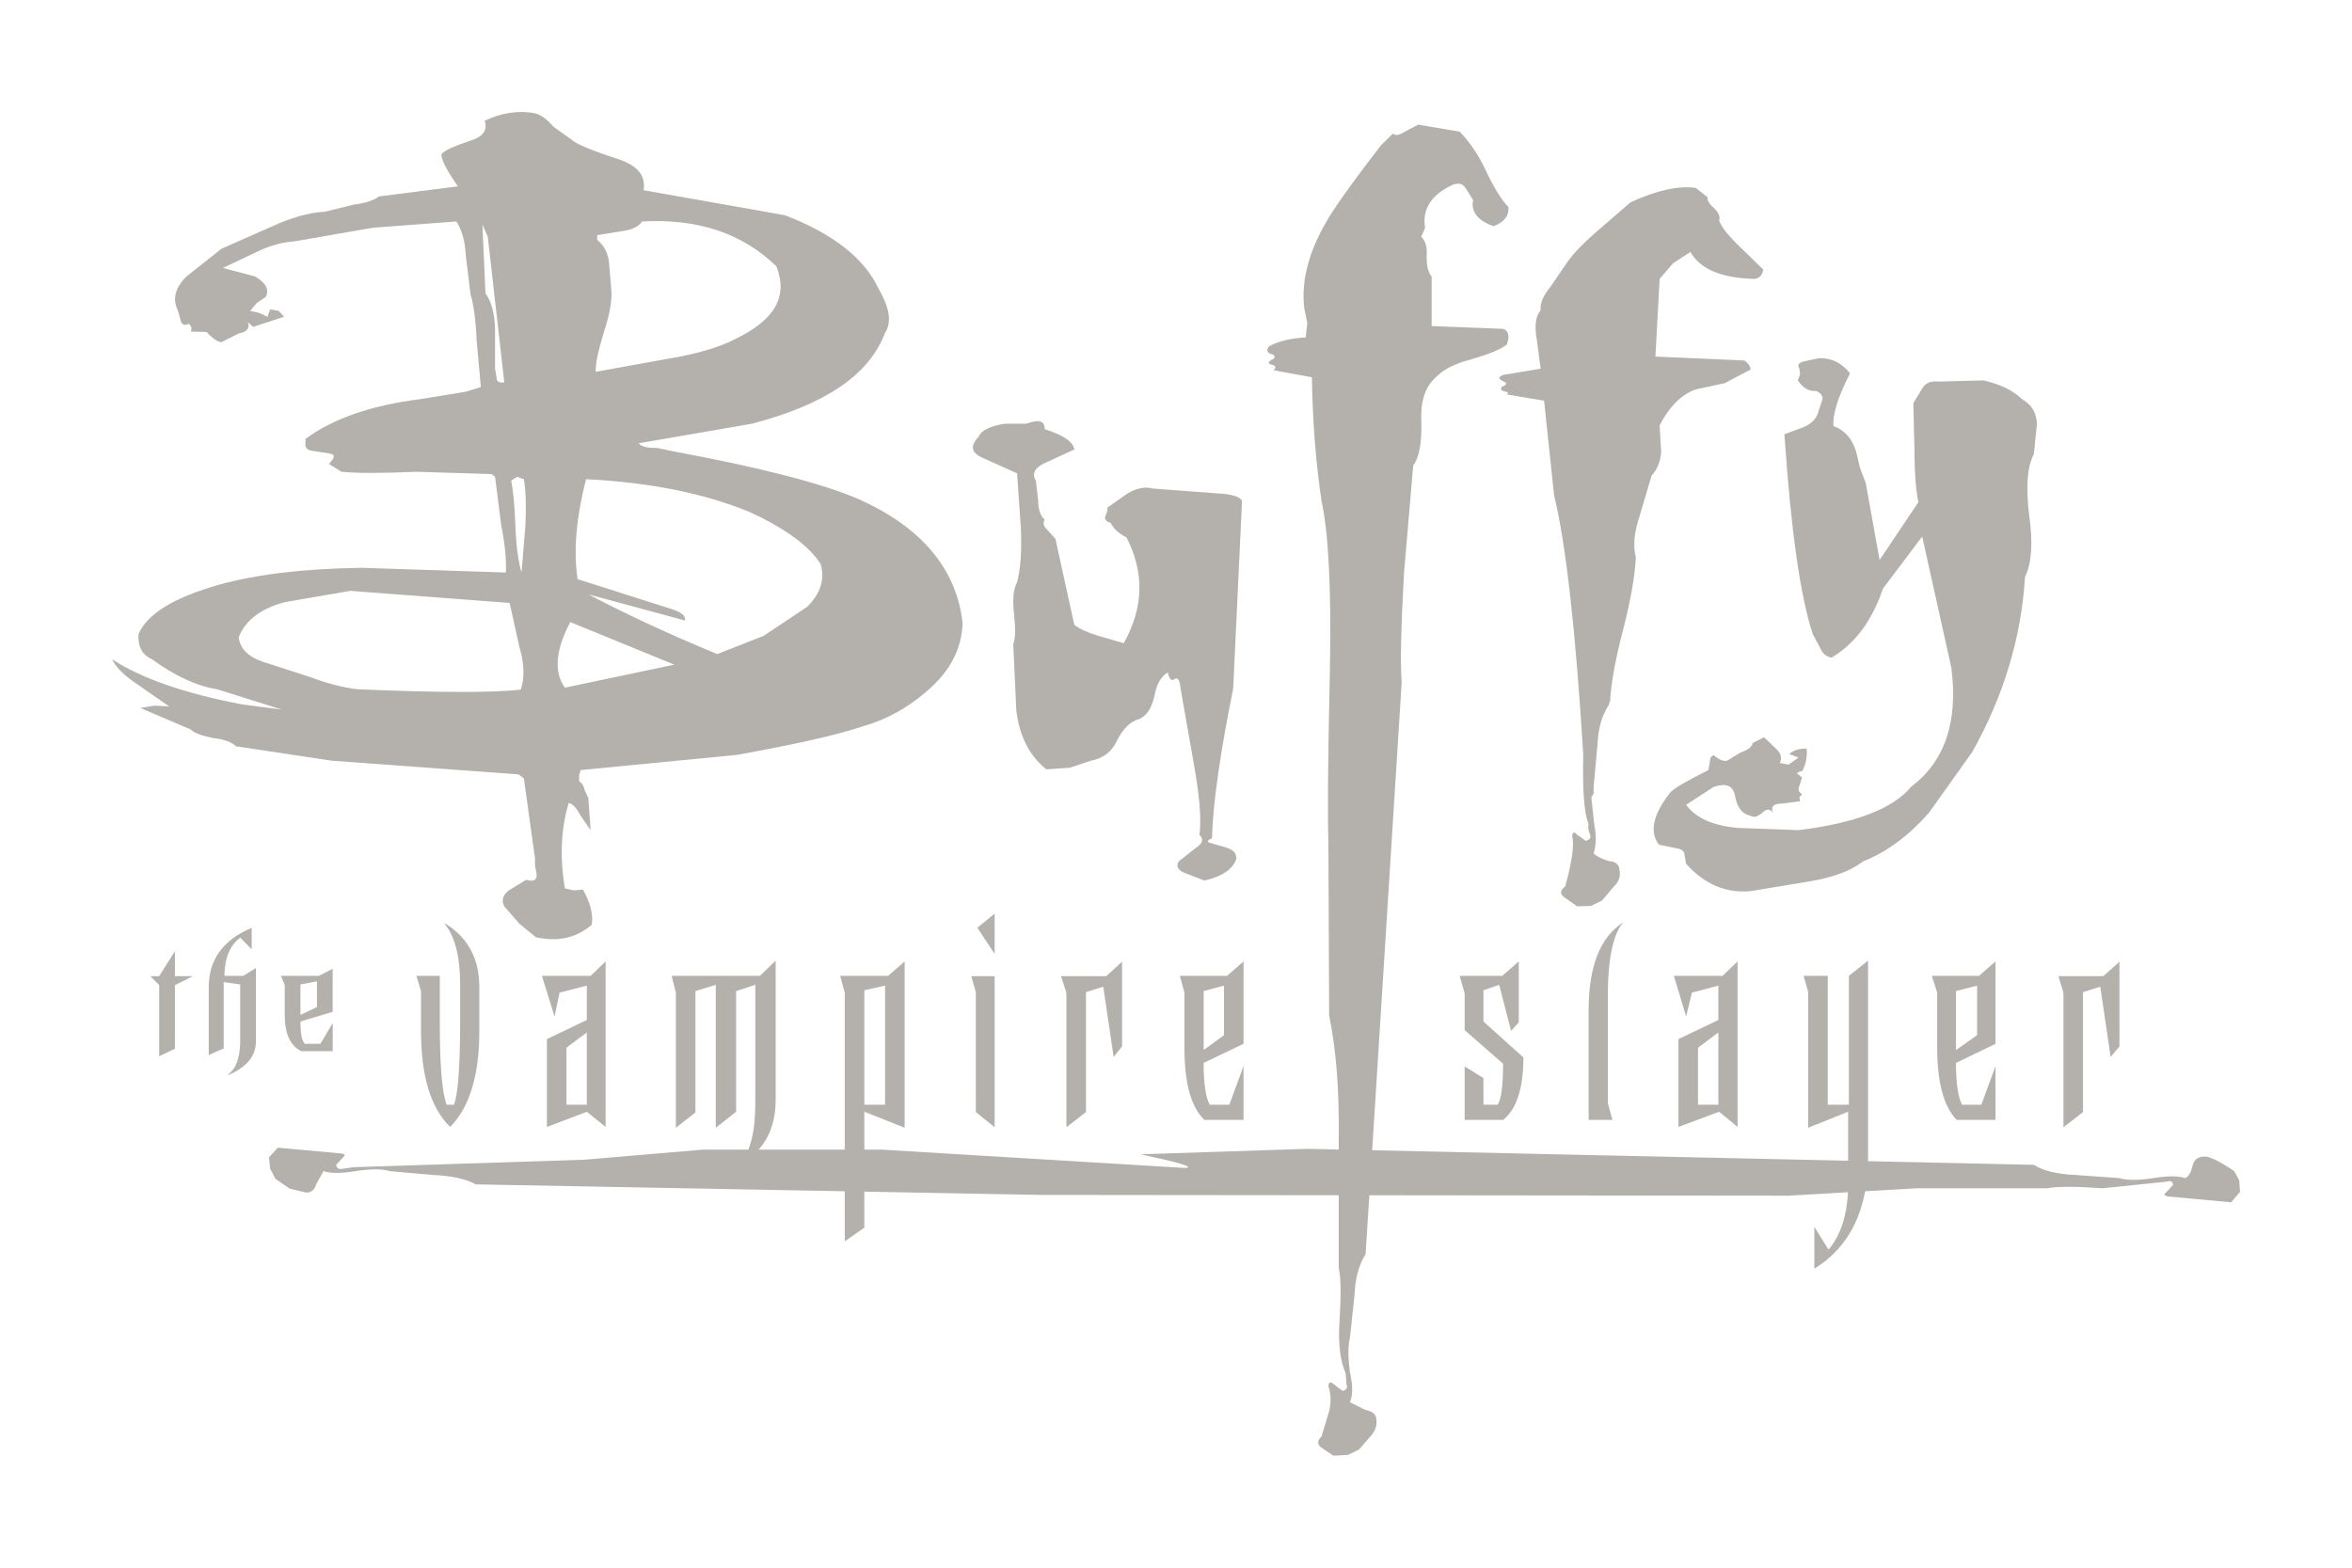<?xml version="1.0" encoding="UTF-8" standalone="no"?>
<!-- Generator: Adobe Illustrator 13.0.0, SVG Export Plug-In . SVG Version: 6.00 Build 14948)  -->
<svg
   xmlns:dc="http://purl.org/dc/elements/1.1/"
   xmlns:cc="http://web.resource.org/cc/"
   xmlns:rdf="http://www.w3.org/1999/02/22-rdf-syntax-ns#"
   xmlns:svg="http://www.w3.org/2000/svg"
   xmlns="http://www.w3.org/2000/svg"
   xmlns:sodipodi="http://sodipodi.sourceforge.net/DTD/sodipodi-0.dtd"
   xmlns:inkscape="http://www.inkscape.org/namespaces/inkscape"
   version="1.0"
   id="Layer_1"
   x="0px"
   y="0px"
   width="210"
   height="140"
   viewBox="0 0 192.756 192.756"
   enable-background="new 0 0 192.756 192.756"
   xml:space="preserve"
   sodipodi:version="0.32"
   inkscape:version="0.45.1"
   sodipodi:docname="Buffy_the_Vampire_Slayer.svg"
   inkscape:output_extension="org.inkscape.output.svg.inkscape"
   sodipodi:docbase="C:\Users\Virgile\Desktop"><defs
   id="defs54">
	
	
	
	
	
	
	
	
	
	
	
	
	
	
	
	
	
	
	
	
	
	
	
	
</defs><sodipodi:namedview
   inkscape:window-height="575"
   inkscape:window-width="761"
   inkscape:pageshadow="2"
   inkscape:pageopacity="0.0"
   guidetolerance="10.0"
   gridtolerance="10.0"
   objecttolerance="10.0"
   borderopacity="1.0"
   bordercolor="red"
   pagecolor="red"
   id="base"
   width="210px"
   height="140px"
   inkscape:zoom="1.9558406"
   inkscape:cx="96.377998"
   inkscape:cy="96.377998"
   inkscape:window-x="138"
   inkscape:window-y="138"
   inkscape:current-layer="Layer_1" />

<g
   id="g2203"><path
     clip-rule="evenodd"
     d="M 161.732,24.254 L 160.268,23.101 C 158.144,22.812 155.456,23.39 152.247,24.878 L 147.812,28.719 C 146.065,30.256 144.885,31.552 144.13,32.751 L 142.385,35.296 C 141.536,36.352 141.111,37.265 141.205,38.129 C 140.543,38.946 140.45,40.193 140.732,41.777 L 141.205,45.331 L 136.581,46.099 C 135.919,46.388 136.014,46.628 136.673,46.915 C 137.146,47.108 137.052,47.3 136.391,47.588 C 136.297,47.877 136.297,47.973 136.581,48.068 L 137.241,48.26 L 137.052,48.5 L 141.628,49.269 L 142.855,60.888 C 144.319,66.889 145.499,77.499 146.441,92.717 C 146.346,97.087 146.535,100.014 147.101,101.312 C 147.008,101.598 147.008,101.985 147.292,102.656 C 147.385,103.087 147.196,103.279 146.725,103.376 L 145.591,102.56 C 145.356,102.271 145.168,102.271 145.074,102.752 C 145.356,103.857 145.074,105.92 144.224,108.993 C 143.564,109.474 143.564,109.955 144.13,110.337 L 145.688,111.44 L 147.387,111.393 L 148.756,110.72 L 150.218,108.992 C 150.88,108.368 151.067,107.599 150.88,106.927 C 150.88,106.304 150.408,105.919 149.558,105.872 C 148.567,105.536 148.002,105.248 147.719,104.913 C 148.002,104.049 148.097,102.895 147.813,101.504 L 147.434,98.047 L 147.718,97.566 L 147.718,96.751 L 148.189,91.565 C 148.283,89.501 148.756,87.917 149.558,86.717 L 149.652,86.428 L 149.747,86.236 C 149.841,84.267 150.312,81.339 151.349,77.402 C 152.341,73.561 152.813,70.585 152.907,68.52 C 152.528,67.081 152.718,65.4 153.378,63.431 L 154.842,58.486 C 155.55,57.718 155.926,56.758 156.021,55.558 L 155.832,52.293 C 157.06,49.94 158.523,48.5 160.268,47.877 L 163.854,47.109 L 167.016,45.429 C 167.016,45.093 166.733,44.661 166.261,44.325 L 155.313,43.845 L 155.832,34.292 L 157.484,32.371 L 159.609,30.979 C 160.835,33.091 163.383,34.195 167.536,34.292 C 168.102,34.195 168.48,33.813 168.573,33.14 L 165.601,30.26 C 164.327,29.012 163.477,28.004 163.147,27.139 C 163.289,26.659 163.147,26.227 162.582,25.651 C 161.92,25.07 161.638,24.591 161.732,24.254 L 161.732,24.254 z "
     id="path7"
     style="fill:#b4b1ad;fill-rule:evenodd" /><path
     clip-rule="evenodd"
     d="M 6.065,18.973 C 6.065,19.645 6.727,20.942 8.094,22.911 L -1.627,24.158 C -2.146,24.591 -3.185,24.973 -4.741,25.165 L -8.232,26.029 C -10.168,26.124 -12.385,26.749 -14.885,27.901 L -20.973,30.59 L -25.268,33.999 C -26.683,35.392 -27.014,36.785 -26.305,38.224 L -25.975,39.425 C -25.832,39.904 -25.55,40.097 -24.984,39.809 C -24.654,40.097 -24.559,40.385 -24.749,40.769 L -22.814,40.818 C -21.965,41.681 -21.399,42.066 -20.973,42.066 L -18.849,41.008 C -17.858,40.816 -17.433,40.385 -17.717,39.616 L -17.387,39.904 L -17.057,40.193 L -13.281,38.946 L -13.565,38.61 L -13.943,38.226 L -14.98,38.034 L -15.312,38.946 L -16.349,38.466 L -17.434,38.226 L -16.633,37.265 L -15.501,36.497 C -15.075,35.585 -15.501,34.769 -16.822,34 L -20.785,32.945 L -16.633,30.976 C -14.98,30.159 -13.377,29.776 -12.008,29.68 L -2.336,27.999 L 7.904,27.231 C 8.564,28.192 8.989,29.583 9.083,31.552 L 9.649,36.16 C 10.026,37.457 10.309,39.33 10.404,41.873 L 10.924,47.587 L 9.084,48.163 L 3.469,49.075 C -2.525,49.843 -7.195,51.428 -10.64,53.972 L -10.64,54.5 C -10.735,55.076 -10.358,55.412 -9.603,55.46 L -7.762,55.749 C -6.96,55.844 -6.96,56.228 -7.762,57.045 L -6.205,58.005 C -4.365,58.197 -1.298,58.197 2.997,58.005 L 12.246,58.294 L 12.671,58.63 L 13.426,64.584 C 13.898,66.984 14.087,68.951 13.992,70.393 L -3.749,69.816 C -10.639,69.912 -16.537,70.585 -21.208,71.881 C -26.775,73.466 -30.079,75.435 -31.164,77.978 C -31.258,79.467 -30.739,80.524 -29.513,81.051 C -26.681,83.116 -23.992,84.363 -21.491,84.748 L -13.564,87.244 L -18.377,86.621 C -25.455,85.277 -30.834,83.405 -34.421,81.051 C -33.901,82.107 -32.863,83.116 -31.259,84.171 L -27.39,86.86 L -29.23,86.765 L -30.929,87.052 L -24.749,89.693 C -24.278,90.174 -23.332,90.461 -21.965,90.75 C -20.596,90.895 -19.653,91.278 -19.181,91.759 L -7.384,93.535 L 15.55,95.216 L 16.21,95.697 L 17.579,105.537 L 17.579,106.401 L 17.767,107.41 C 17.861,108.179 17.483,108.465 16.492,108.179 L 14.368,109.474 C 13.613,110.049 13.424,110.722 13.802,111.441 L 15.642,113.556 L 17.671,115.234 C 20.455,115.859 22.72,115.284 24.56,113.698 C 24.749,112.5 24.418,111.059 23.475,109.38 L 22.295,109.474 L 21.257,109.235 C 20.597,105.345 20.786,101.794 21.729,98.72 C 22.295,98.865 22.72,99.44 23.191,100.303 L 24.418,102.079 L 24.135,98.144 L 23.664,97.087 C 23.57,96.654 23.38,96.27 23.003,96.078 L 23.003,95.31 L 23.191,94.685 L 42.444,92.813 C 49.286,91.565 54.429,90.46 57.874,89.309 C 60.706,88.492 63.206,87.148 65.519,85.18 C 68.539,82.685 70.049,79.851 70.143,76.586 C 69.388,69.913 65.047,64.728 57.121,61.27 C 52.968,59.495 45.512,57.526 34.895,55.558 L 32.584,55.077 C 31.403,55.077 30.648,54.934 30.318,54.501 L 44.238,52.1 C 53.252,49.748 58.677,46.099 60.612,40.913 C 61.461,39.617 61.178,37.84 59.809,35.488 C 58.063,31.744 54.194,28.719 48.296,26.463 L 30.932,23.39 C 31.215,21.613 30.225,20.365 27.771,19.549 C 24.515,18.492 22.58,17.676 22.109,17.197 L 19.891,15.612 C 19.043,14.652 18.334,14.124 17.579,13.932 C 15.645,13.548 13.521,13.835 11.397,14.844 C 11.776,15.996 11.208,16.811 9.652,17.292 C 7.621,17.965 6.443,18.493 6.065,18.973 L 6.065,18.973 z M 11.113,27.615 L 11.774,29.103 L 13.803,47.011 C 13.143,47.108 12.859,46.915 12.859,46.435 L 12.671,45.331 L 12.671,40.529 C 12.623,38.608 12.246,37.072 11.49,36.063 L 11.113,27.615 L 11.113,27.615 z M -15.972,81.337 C -17.718,80.714 -18.661,79.754 -18.851,78.361 C -18.096,76.394 -16.256,74.857 -13.189,74.04 L -5.12,72.648 L 14.462,74.136 L 15.642,79.465 C 16.302,81.626 16.302,83.402 15.831,84.795 C 12.528,85.179 5.78,85.179 -4.271,84.746 C -5.922,84.554 -7.856,84.075 -10.169,83.21 L -15.972,81.337 L -15.972,81.337 z M 15.361,58.63 L 16.21,58.917 C 16.492,60.549 16.492,62.423 16.398,64.631 L 15.927,70.391 C 15.55,69.144 15.267,67.27 15.172,64.726 C 15.077,62.134 14.888,60.26 14.653,59.109 L 15.361,58.63 L 15.361,58.63 z M 28.194,28.432 C 29.374,28.287 30.318,27.903 30.742,27.231 C 37.679,26.847 43.104,28.719 47.257,32.751 C 48.72,36.449 47.068,39.33 42.208,41.681 C 40.274,42.69 37.395,43.554 33.81,44.13 L 25.033,45.715 C 25.033,44.467 25.41,42.929 26.07,40.769 C 26.778,38.608 27.062,36.928 26.967,35.681 L 26.684,32.369 C 26.59,31.168 26.07,30.159 25.222,29.488 L 25.222,28.911 L 28.194,28.432 L 28.194,28.432 z M 43.954,62.949 C 48.437,65.013 51.316,67.175 52.684,69.336 C 53.25,71.208 52.684,72.983 51.032,74.617 L 45.701,78.169 L 39.992,80.425 C 34.282,78.074 28.997,75.624 24.138,73.08 L 36.029,76.297 C 36.123,75.721 35.558,75.241 34.282,74.857 L 22.817,71.209 C 22.296,67.752 22.628,63.719 23.854,58.919 C 31.498,59.301 38.245,60.597 43.954,62.949 L 21.919,76.489 L 34.706,81.722 L 21.257,84.554 C 19.889,82.683 20.077,79.946 21.919,76.489 L 43.954,62.949 L 43.954,62.949 z "
     id="path9"
     style="fill:#b4b1ad;fill-rule:evenodd" /><path
     clip-rule="evenodd"
     d="M 137.053,42.354 C 137.431,41.297 137.242,40.626 136.582,40.434 L 127.805,40.098 L 127.805,34 C 127.38,33.521 127.193,32.753 127.193,31.552 C 127.286,30.303 127.004,29.583 126.531,29.103 L 127.004,27.999 C 126.625,25.743 127.711,23.968 130.402,22.718 C 131.157,22.431 131.676,22.623 131.958,23.103 L 132.902,24.591 C 132.619,26.03 133.468,27.134 135.403,27.807 C 136.772,27.328 137.337,26.463 137.242,25.456 C 136.393,24.592 135.403,23.007 134.363,20.751 C 133.373,18.687 132.239,17.198 131.249,16.19 L 126.152,15.326 L 124.5,16.19 C 123.84,16.622 123.414,16.718 123.037,16.43 L 121.574,17.87 C 117.753,22.815 115.581,25.935 114.826,27.328 C 112.702,30.976 111.76,34.53 112.137,37.842 L 112.515,39.714 L 112.326,41.491 C 110.391,41.586 108.928,41.97 107.796,42.595 C 107.467,43.074 107.561,43.411 108.175,43.555 C 108.646,43.747 108.646,44.035 107.986,44.323 C 107.656,44.612 107.75,44.756 108.175,44.853 C 108.646,44.948 108.741,45.237 108.363,45.524 L 113.083,46.388 C 113.176,52.389 113.647,57.431 114.263,61.559 C 115.111,65.4 115.489,72.265 115.3,82.299 C 115.018,94.398 115.018,101.406 115.111,103.184 L 115.205,124.883 C 116.006,128.723 116.479,133.766 116.385,140.247 L 116.385,155.899 C 116.668,157.147 116.668,159.306 116.479,162.476 C 116.29,165.213 116.573,167.371 117.234,168.861 L 117.328,170.156 C 117.517,170.637 117.328,170.925 116.855,171.019 L 115.723,170.156 C 115.393,169.87 115.204,169.87 115.11,170.398 C 115.393,171.309 115.488,172.318 115.204,173.517 L 114.26,176.637 C 113.74,177.118 113.74,177.549 114.166,177.932 L 115.723,178.988 L 117.515,178.894 L 118.884,178.221 L 120.347,176.539 C 120.913,175.866 121.102,175.245 121.008,174.572 C 121.008,173.899 120.535,173.516 119.687,173.371 L 117.753,172.409 C 118.13,171.595 118.13,170.395 117.753,168.666 C 117.517,166.888 117.517,165.448 117.753,164.537 L 118.318,159.302 C 118.413,157.142 118.884,155.415 119.687,154.214 L 124.123,83.88 C 123.935,81.719 124.03,77.303 124.406,70.485 L 125.538,57.234 C 126.247,56.322 126.624,54.45 126.53,51.714 C 126.436,49.169 127.096,47.489 128.276,46.433 C 129.125,45.521 130.494,44.753 132.523,44.225 C 134.836,43.555 136.298,42.977 137.053,42.354 L 137.053,42.354 z "
     id="path11"
     style="fill:#b4b1ad;fill-rule:evenodd" /><path
     clip-rule="evenodd"
     d="M 206.984,144.472 C 204.813,144.375 203.02,143.991 201.84,143.221 L 112.516,141.254 L 92.037,141.927 C 96.944,142.982 98.69,143.51 97.511,143.608 L 60.187,141.352 L 38.245,141.352 L 23.57,142.6 L -4.742,143.512 L -6.016,143.704 C -6.489,143.8 -6.771,143.704 -6.865,143.223 L -6.016,142.311 C -5.734,142.022 -5.734,141.927 -6.205,141.83 L -14.038,141.11 L -15.123,142.311 L -14.98,143.704 L -14.32,144.951 L -12.574,146.152 L -10.545,146.633 C -9.884,146.633 -9.508,146.249 -9.319,145.624 L -8.422,143.994 C -7.574,144.283 -6.205,144.283 -4.46,143.994 C -2.62,143.705 -1.203,143.705 -0.307,143.994 L 5.12,144.475 C 7.338,144.569 9.083,144.953 10.31,145.626 L 79.721,146.923 L 171.687,147.017 L 187.447,146.105 L 203.49,146.105 C 204.718,145.866 206.983,145.866 210.285,146.105 L 218.165,145.289 C 218.637,145.143 218.874,145.242 218.967,145.674 L 218.165,146.538 C 217.787,146.824 217.836,147.016 218.307,147.112 L 226.093,147.832 L 227.177,146.538 L 227.083,145.143 L 226.471,143.992 C 224.535,142.695 223.309,142.12 222.697,142.214 C 222.035,142.214 221.563,142.6 221.375,143.223 C 221.186,144.086 220.904,144.665 220.431,144.856 C 219.63,144.567 218.26,144.567 216.515,144.856 C 214.675,145.142 213.26,145.142 212.362,144.856 L 206.984,144.472 L 206.984,144.472 z "
     id="path13"
     style="fill:#b4b1ad;fill-rule:evenodd" /><path
     clip-rule="evenodd"
     d="M 103.409,84.651 L 104.494,61.558 C 104.21,61.078 103.314,60.79 101.85,60.694 L 93.546,60.071 C 92.508,59.782 91.423,60.071 90.384,60.694 L 87.932,62.423 C 87.979,62.518 87.979,62.854 87.743,63.335 C 87.507,63.816 87.743,64.103 88.355,64.295 C 88.639,64.918 89.299,65.591 90.291,66.072 C 92.508,70.393 92.415,74.666 89.961,79.082 L 86.799,78.17 C 85.525,77.786 84.488,77.307 83.874,76.826 L 81.561,66.264 L 80.524,65.112 C 80.052,64.632 80.005,64.296 80.24,63.912 C 79.721,63.433 79.437,62.665 79.437,61.559 L 79.155,59.111 C 78.588,58.197 79.061,57.431 80.429,56.854 L 83.872,55.269 C 83.777,54.358 82.551,53.494 80.238,52.774 C 80.238,51.718 79.531,51.526 77.973,52.101 L 75.284,52.101 C 73.538,52.39 72.405,52.918 72.123,53.686 C 70.944,54.934 71.226,55.75 72.878,56.422 L 76.841,58.199 L 77.312,65.016 C 77.407,67.562 77.312,69.818 76.841,71.595 C 76.369,72.458 76.274,73.756 76.463,75.436 C 76.652,77.212 76.652,78.556 76.369,79.181 L 76.747,87.343 C 77.124,90.462 78.305,92.864 80.427,94.593 L 83.305,94.4 L 85.9,93.537 C 87.363,93.248 88.449,92.528 89.109,91.088 C 89.864,89.6 90.76,88.687 91.893,88.4 C 92.883,87.92 93.403,86.96 93.733,85.567 C 93.969,84.174 94.536,83.119 95.385,82.688 C 95.526,83.503 95.856,83.792 96.187,83.503 C 96.565,83.214 96.847,83.599 96.942,84.655 L 98.5,93.537 C 99.255,97.666 99.537,100.689 99.255,102.659 C 99.774,103.09 99.726,103.665 98.83,104.243 L 96.753,105.873 C 96.282,106.498 96.66,107.074 97.65,107.41 L 99.867,108.273 C 101.991,107.792 103.313,106.929 103.784,105.634 C 103.832,104.961 103.502,104.529 102.651,104.241 L 100.34,103.568 C 100.246,103.376 100.434,103.184 100.811,103.087 C 100.909,98.62 101.852,92.429 103.409,84.651 L 103.409,84.651 z "
     id="path15"
     style="fill:#b4b1ad;fill-rule:evenodd" /><path
     clip-rule="evenodd"
     d="M 162.014,93.628 L 161.825,94.685 C 159.089,96.078 157.39,96.99 156.965,97.663 C 155.03,100.205 154.557,102.269 155.737,103.857 L 158.048,104.335 C 158.615,104.432 158.897,104.721 158.897,105.152 L 159.087,106.207 C 161.351,108.753 164.042,109.855 167.014,109.569 L 174.281,108.368 C 177.16,107.888 179.329,107.071 180.839,105.917 C 183.858,104.719 186.548,102.655 188.955,99.918 L 194.286,92.427 C 198.062,85.658 200.279,78.553 200.751,70.919 C 201.553,69.336 201.742,66.79 201.269,63.43 C 200.844,59.973 200.987,57.429 201.836,55.844 L 202.215,52.1 C 202.12,50.66 201.553,49.748 200.374,49.075 C 199.24,47.971 197.684,47.251 195.655,46.77 L 190.135,46.914 C 189.097,46.819 188.483,47.106 188.106,47.778 L 187.021,49.555 L 187.164,55.555 C 187.164,58.291 187.352,60.356 187.636,61.748 L 182.871,68.853 L 181.172,59.397 L 180.463,57.524 L 179.992,55.557 C 179.519,53.972 178.623,52.916 177.208,52.387 C 177.065,51.091 177.679,48.93 179.237,45.905 C 178.245,44.658 177.065,44.033 175.461,44.033 L 173.623,44.417 C 172.914,44.609 172.725,44.85 173.009,45.329 L 173.102,46.001 L 172.82,46.769 C 173.434,47.681 174.189,48.162 175.038,48.065 C 175.747,48.354 176.029,48.785 175.747,49.409 L 175.274,50.849 C 175.038,51.522 174.473,52.097 173.623,52.481 L 171.169,53.393 C 171.97,65.107 173.102,73.269 174.66,77.974 L 175.558,79.656 C 175.84,80.327 176.311,80.76 176.973,80.855 C 179.804,79.175 181.927,76.391 183.296,72.357 L 188.107,65.972 L 191.694,82.103 C 192.543,88.777 190.891,93.625 186.738,96.745 C 184.521,99.434 179.897,101.209 172.912,102.073 L 165.315,101.787 C 162.389,101.498 160.266,100.586 159.087,98.953 L 162.485,96.745 C 163.948,96.266 164.797,96.553 165.079,97.752 C 165.315,99.242 165.977,100.105 167.014,100.298 C 167.439,100.586 167.911,100.394 168.477,99.913 C 168.95,99.433 169.375,99.433 169.751,99.913 C 169.468,99.144 169.844,98.808 170.883,98.808 L 173.101,98.522 L 173.007,98.041 L 173.339,97.657 C 172.912,97.368 172.819,97.081 173.007,96.648 L 173.339,95.593 L 172.725,95.113 C 172.819,94.921 173.102,94.826 173.339,94.826 C 173.81,94.009 173.999,93.049 173.904,92.04 C 173.006,92.04 172.252,92.232 171.78,92.712 L 172.912,93.144 L 171.686,94.008 L 170.601,93.816 C 170.883,93.24 170.79,92.712 170.223,92.136 L 168.666,90.647 L 167.251,91.367 C 167.203,91.848 166.638,92.231 165.787,92.52 L 164.135,93.528 C 163.664,93.624 163.144,93.432 162.484,92.855 C 162.203,92.956 162.014,93.149 162.014,93.628 L 162.014,93.628 z "
     id="path17"
     style="fill:#b4b1ad;fill-rule:evenodd" /><path
     clip-rule="evenodd"
     d="M 6.536,113.553 L 6.443,113.553 C 7.716,115.089 8.376,117.538 8.376,121.042 L 8.376,125.698 C 8.376,131.22 8.094,134.628 7.621,135.829 L 6.725,135.829 C 6.159,134.436 5.876,131.074 5.876,125.698 L 5.876,119.985 L 2.997,119.985 L 3.564,121.858 L 3.564,126.754 C 3.564,132.275 4.744,136.212 7.15,138.564 C 9.557,136.115 10.735,132.181 10.735,126.754 L 10.735,121.377 C 10.735,117.922 9.368,115.281 6.536,113.553 L 6.536,113.553 z "
     id="path19"
     style="fill:#b4b1ad;fill-rule:evenodd" /><path
     clip-rule="evenodd"
     d="M 26.26,118.211 L 24.42,119.986 L 18.427,119.986 L 19.985,124.98 L 20.599,122.05 L 23.949,121.187 L 23.949,125.411 L 19.043,127.764 L 19.043,138.565 L 23.949,136.696 L 26.262,138.565 L 26.262,118.211 L 26.26,118.211 z M 23.948,126.946 L 23.948,135.829 L 21.448,135.829 L 21.448,128.818 L 23.948,126.946 L 23.948,126.946 z "
     id="path21"
     style="fill:#b4b1ad;fill-rule:evenodd" /><path
     clip-rule="evenodd"
     d="M 34.376,119.986 L 34.895,122.05 L 34.895,138.662 L 37.301,136.789 L 37.301,121.86 L 39.803,121.09 L 39.803,138.663 L 42.304,136.696 L 42.304,121.86 L 44.663,121.09 L 44.663,135.64 C 44.663,139.144 44.051,141.544 42.823,143.081 L 42.917,143.174 C 45.796,141.352 47.163,138.758 47.163,135.253 L 47.163,118.114 L 45.23,119.986 L 34.376,119.986 L 34.376,119.986 z "
     id="path23"
     style="fill:#b4b1ad;fill-rule:evenodd" /><path
     clip-rule="evenodd"
     d="M 63.019,118.211 L 60.99,119.986 L 55.092,119.986 L 55.658,122.05 L 55.658,152.632 L 58.064,150.951 L 58.064,136.694 L 63.019,138.662 L 63.019,118.211 L 63.019,118.211 z M 60.612,121.185 L 60.612,135.829 L 58.064,135.829 L 58.064,121.76 L 60.612,121.185 L 60.612,121.185 z "
     id="path25"
     style="fill:#b4b1ad;fill-rule:evenodd" /><polygon
     transform="matrix(1.398,0,0,1.423,-38.385,-40.736)"
     clip-rule="evenodd"
     points="78.932,108.787 80.45,111.047 80.45,107.57 78.932,108.787 "
     id="polygon27"
     style="fill:#b4b1ad;fill-rule:evenodd" /><polygon
     transform="matrix(1.398,0,0,1.423,-38.385,-40.736)"
     clip-rule="evenodd"
     points="78.796,124.715 80.45,126.029 80.45,112.971 78.392,112.971 78.796,114.354 78.796,124.715 "
     id="polygon29"
     style="fill:#b4b1ad;fill-rule:evenodd" /><polygon
     transform="matrix(1.398,0,0,1.423,-38.385,-40.736)"
     clip-rule="evenodd"
     points="90.911,119.955 91.653,119.045 91.653,111.723 90.27,112.971 86.288,112.971 86.76,114.422 86.76,126.029 88.481,124.715 88.481,114.354 90,113.881 90.911,119.955 "
     id="polygon31"
     style="fill:#b4b1ad;fill-rule:evenodd" /><path
     clip-rule="evenodd"
     d="M 102.654,119.986 L 96.85,119.986 L 97.416,122.05 L 97.416,128.82 C 97.416,133.187 98.219,136.116 99.869,137.7 L 104.682,137.7 L 104.682,131.076 L 102.935,135.831 L 100.529,135.831 C 100.056,135.014 99.774,133.285 99.774,130.693 L 104.682,128.34 L 104.682,118.212 L 102.654,119.986 L 102.654,119.986 z M 102.278,127.283 L 99.777,129.108 L 99.777,121.858 L 102.278,121.185 L 102.278,127.283 L 102.278,127.283 z "
     id="path33"
     style="fill:#b4b1ad;fill-rule:evenodd" /><path
     clip-rule="evenodd"
     d="M 136.109,121.089 L 137.572,126.754 L 138.516,125.698 L 138.516,118.209 L 136.487,119.985 L 131.25,119.985 L 131.863,122.144 L 131.863,126.66 L 136.582,130.786 C 136.582,133.378 136.392,135.106 135.921,135.829 L 134.174,135.829 L 134.174,132.564 L 131.863,131.121 L 131.863,137.699 L 136.582,137.699 C 138.233,136.404 139.082,133.859 139.082,130.019 L 134.174,125.601 L 134.174,121.762 L 136.109,121.089 L 136.109,121.089 z "
     id="path35"
     style="fill:#b4b1ad;fill-rule:evenodd" /><path
     clip-rule="evenodd"
     d="M 149.463,122.433 C 149.463,117.873 150.124,114.847 151.351,113.408 C 148.473,115.28 147.104,118.879 147.104,124.209 L 147.104,137.699 L 150.031,137.699 L 149.464,135.637 L 149.464,122.433 L 149.463,122.433 z "
     id="path37"
     style="fill:#b4b1ad;fill-rule:evenodd" /><path
     clip-rule="evenodd"
     d="M 163.053,121.185 L 163.053,125.409 L 158.145,127.762 L 158.145,138.564 L 163.147,136.694 L 165.412,138.564 L 165.412,118.209 L 163.572,119.985 L 157.58,119.985 L 159.09,124.978 L 159.798,122.049 L 163.053,121.185 L 163.053,121.185 z M 160.551,135.829 L 160.551,128.818 L 163.052,126.946 L 163.052,135.829 L 160.551,135.829 L 160.551,135.829 z "
     id="path39"
     style="fill:#b4b1ad;fill-rule:evenodd" /><path
     clip-rule="evenodd"
     d="M 179.095,119.986 L 179.095,135.831 L 176.502,135.831 L 176.502,119.986 L 173.529,119.986 L 174.094,121.954 L 174.094,138.662 L 179.002,136.694 L 179.002,146.149 C 178.908,149.414 178.058,151.96 176.595,153.641 L 174.849,150.857 L 174.849,155.991 C 179.238,153.304 181.456,148.694 181.456,142.309 L 181.456,118.112 L 179.095,119.986 L 179.095,119.986 z "
     id="path41"
     style="fill:#b4b1ad;fill-rule:evenodd" /><path
     clip-rule="evenodd"
     d="M 189.949,122.05 L 189.949,128.82 C 189.949,133.187 190.798,136.116 192.355,137.7 L 197.122,137.7 L 197.122,131.076 L 195.376,135.831 L 193.015,135.831 C 192.544,135.014 192.26,133.285 192.26,130.693 L 197.122,128.34 L 197.122,118.212 L 195.093,119.987 L 189.289,119.987 L 189.949,122.05 L 189.949,122.05 z M 194.857,127.283 L 192.262,129.108 L 192.262,121.858 L 194.857,121.185 L 194.857,127.283 L 194.857,127.283 z "
     id="path43"
     style="fill:#b4b1ad;fill-rule:evenodd" /><polygon
     transform="matrix(1.398,0,0,1.423,-38.385,-40.736)"
     clip-rule="evenodd"
     points="178.583,119.955 179.359,119.045 179.359,111.723 177.941,112.971 173.993,112.971 174.432,114.422 174.432,126.029 176.153,124.715 176.153,114.354 177.672,113.881 178.583,119.955 "
     id="polygon45"
     style="fill:#b4b1ad;fill-rule:evenodd" /><polygon
     transform="matrix(1.398,0,0,1.423,-38.385,-40.736)"
     clip-rule="evenodd"
     points="6.985,112.971 6.209,112.971 6.985,113.746 6.985,119.889 8.369,119.248 8.369,113.746 9.955,112.971 8.369,112.971 8.369,110.811 6.985,112.971 "
     id="polygon47"
     style="fill:#b4b1ad;fill-rule:evenodd" /><path
     clip-rule="evenodd"
     d="M -18.661,115.281 L -17.246,116.721 L -17.246,114.082 C -20.785,115.569 -22.53,118.017 -22.53,121.379 L -22.53,129.731 C -21.87,129.446 -21.303,129.157 -20.69,128.918 L -20.69,120.754 L -18.661,121.043 L -18.661,128.34 C -18.754,130.212 -19.181,131.413 -20.123,132.086 L -20.123,132.183 C -17.858,131.221 -16.727,129.83 -16.727,128.054 L -16.727,119.026 L -18.285,119.987 L -20.596,119.987 C -20.596,117.873 -19.935,116.24 -18.661,115.281 L -18.661,115.281 z "
     id="path49"
     style="fill:#b4b1ad;fill-rule:evenodd" /><path
     clip-rule="evenodd"
     d="M -13.188,121.089 L -13.188,124.689 C -13.188,127.043 -12.574,128.529 -11.158,129.249 L -7.288,129.249 L -7.288,125.795 L -8.799,128.337 L -10.734,128.337 C -11.111,127.856 -11.253,127.043 -11.253,125.6 L -7.29,124.402 L -7.29,119.12 L -8.987,119.983 L -13.659,119.983 L -13.188,121.089 L -13.188,121.089 z M -9.224,120.658 L -9.224,123.826 L -11.253,124.788 L -11.253,121.042 L -9.224,120.658 L -9.224,120.658 z "
     id="path51"
     style="fill:#b4b1ad;fill-rule:evenodd" /></g></svg>